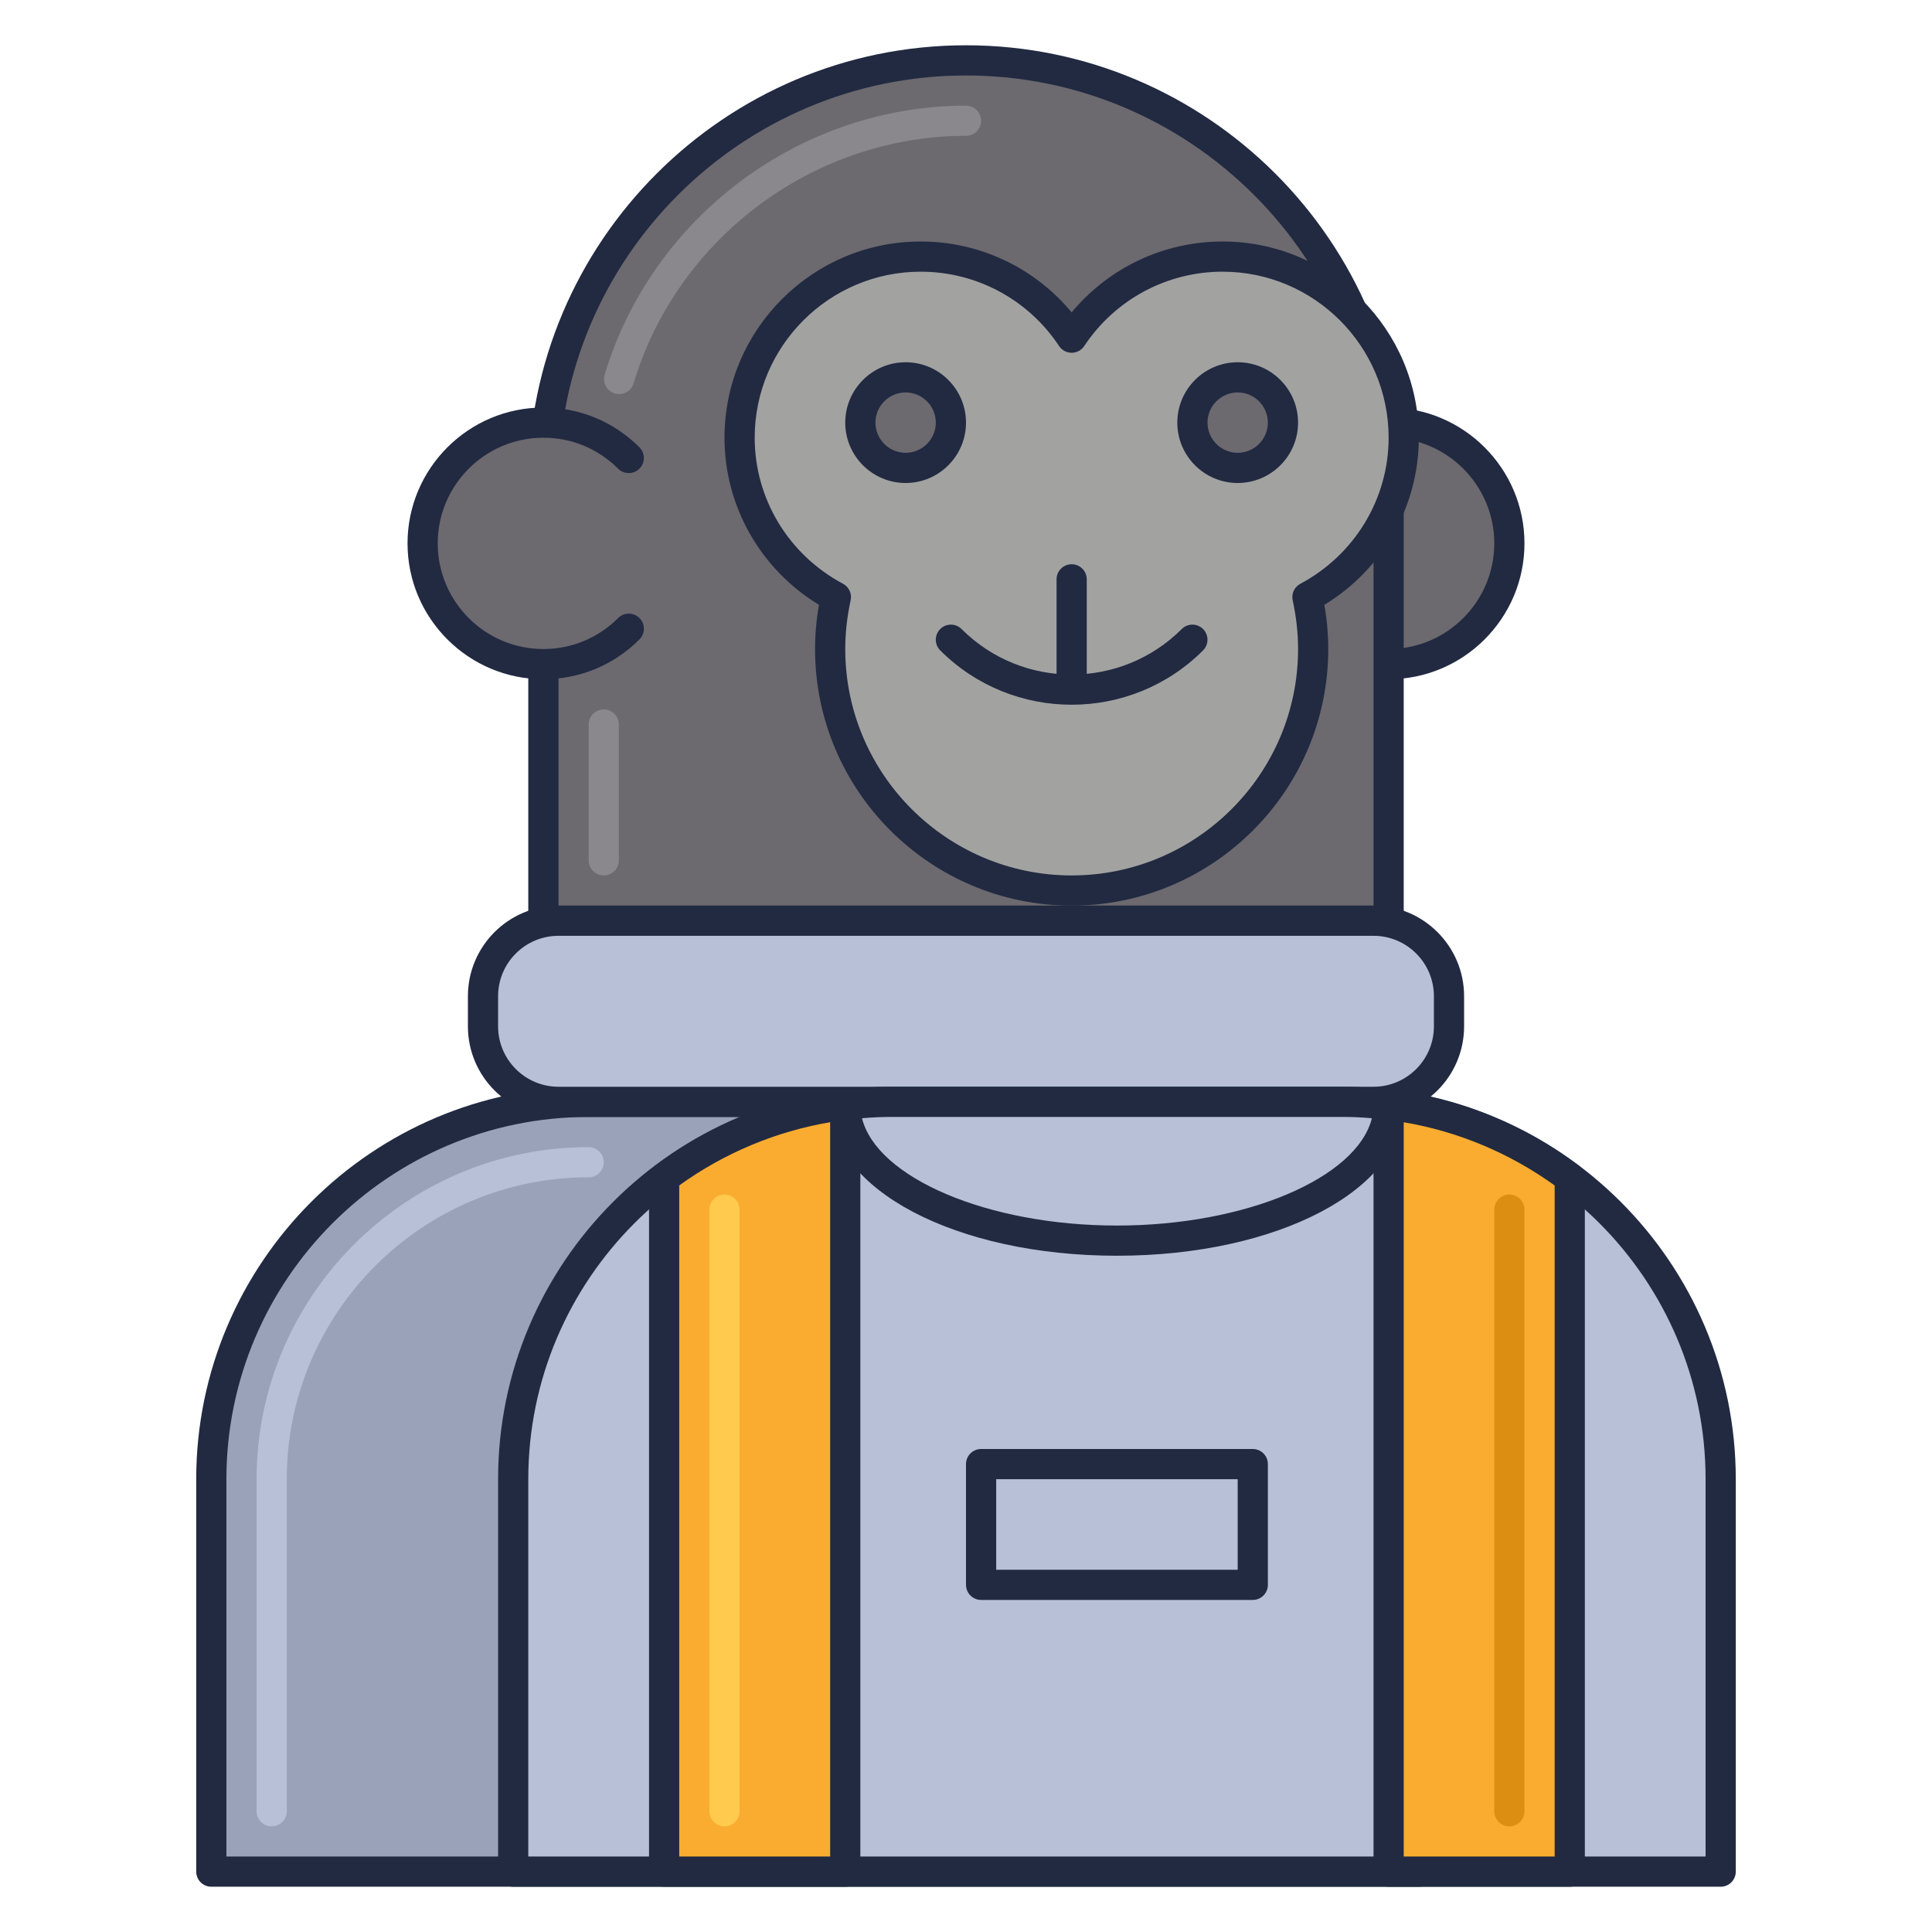 <?xml version="1.0" encoding="utf-8"?>
<!-- Generator: Adobe Illustrator 21.1.0, SVG Export Plug-In . SVG Version: 6.00 Build 0)  -->
<svg version="1.1" id="Layer_1" xmlns="http://www.w3.org/2000/svg" xmlns:xlink="http://www.w3.org/1999/xlink" x="0px" y="0px"
	 viewBox="0 0 64 64" style="enable-background:new 0 0 64 64;" xml:space="preserve">
<style type="text/css">
	.st0{fill:#DB8E11;}
	.st1{fill:#212A41;}
	.st2{fill:#F9AC2F;}
	.st3{fill:#FFCA4D;}
	.st4{fill:#B7C0D7;}
	.st5{fill:#99A2B9;}
	.st6{fill:#B51040;}
	.st7{fill:#D32E5E;}
	.st8{fill:#F14C7C;}
	.st9{fill:#0079A8;}
	.st10{fill:#1E97C6;}
	.st11{fill:#BED38E;}
	.st12{fill:#A0B570;}
	.st13{fill:#DCF1AC;}
	.st14{fill:#D5DEF5;}
	.st15{fill:#4E4B51;}
	.st16{fill:#6C696F;}
	.st17{fill:#848483;}
	.st18{fill:#A2A2A1;}
	.st19{fill:#7B849B;}
	.st20{fill:#8A878D;}
	.st21{fill:#C0C0BF;}
	.st22{fill:#005B8A;}
	.st23{fill:#970022;}
	.st24{fill:#1A237E;}
	.st25{fill:#BD7000;}
	.st26{fill:#003D6C;}
	.st27{fill:#666665;}
	.st28{fill:#195190;}
</style>
<g id="Monkey_In_Space">
	<g>
		<circle class="st16" cx="46" cy="18" r="4"/>
		<path class="st1" d="M46,22.5c-2.481,0-4.5-2.019-4.5-4.5s2.019-4.5,4.5-4.5s4.5,2.019,4.5,4.5S48.481,22.5,46,22.5z M46,14.5
			c-1.93,0-3.5,1.57-3.5,3.5s1.57,3.5,3.5,3.5s3.5-1.57,3.5-3.5S47.93,14.5,46,14.5z"/>
	</g>
	<g>
		<path class="st16" d="M46,30.5H18V16c0-7.732,6.268-14,14-14h0c7.732,0,14,6.268,14,14V30.5z"/>
		<path class="st1" d="M46,31H18c-0.276,0-0.5-0.224-0.5-0.5V16c0-7.995,6.505-14.5,14.5-14.5S46.5,8.005,46.5,16v14.5
			C46.5,30.776,46.276,31,46,31z M18.5,30h27V16c0-7.444-6.056-13.5-13.5-13.5S18.5,8.556,18.5,16V30z"/>
	</g>
	<g>
		<path class="st20" d="M20.51,13.055c-0.047,0-0.096-0.007-0.144-0.021c-0.264-0.08-0.414-0.358-0.335-0.623
			C21.607,7.165,26.529,3.5,32,3.5c0.276,0,0.5,0.224,0.5,0.5S32.276,4.5,32,4.5c-5.034,0-9.562,3.372-11.011,8.199
			C20.924,12.916,20.725,13.055,20.51,13.055z"/>
	</g>
	<g>
		<path class="st5" d="M34.5,36.5h-15C12.596,36.5,7,42.096,7,49v13h40V49C47,42.096,41.404,36.5,34.5,36.5z"/>
		<path class="st1" d="M47,62.5H7c-0.276,0-0.5-0.224-0.5-0.5V49c0-7.168,5.832-13,13-13h15c7.168,0,13,5.832,13,13v13
			C47.5,62.276,47.276,62.5,47,62.5z M7.5,61.5h39V49c0-6.617-5.383-12-12-12h-15c-6.617,0-12,5.383-12,12V61.5z"/>
	</g>
	<g>
		<path class="st4" d="M44.5,36.5h-15C22.596,36.5,17,42.096,17,49v13h40V49C57,42.096,51.404,36.5,44.5,36.5z"/>
		<path class="st1" d="M57,62.5H17c-0.276,0-0.5-0.224-0.5-0.5V49c0-7.168,5.832-13,13-13h15c7.168,0,13,5.832,13,13v13
			C57.5,62.276,57.276,62.5,57,62.5z M17.5,61.5h39V49c0-6.617-5.383-12-12-12h-15c-6.617,0-12,5.383-12,12V61.5z"/>
	</g>
	<g>
		<path class="st4" d="M9,60.5c-0.276,0-0.5-0.224-0.5-0.5V49c0-6.065,4.935-11,11-11c0.276,0,0.5,0.224,0.5,0.5S19.776,39,19.5,39
			c-5.514,0-10,4.486-10,10v11C9.5,60.276,9.276,60.5,9,60.5z"/>
	</g>
	<g>
		<path class="st4" d="M45.5,36.5h-27c-1.381,0-2.5-1.119-2.5-2.5v-1c0-1.381,1.119-2.5,2.5-2.5h27c1.381,0,2.5,1.119,2.5,2.5v1
			C48,35.381,46.881,36.5,45.5,36.5z"/>
		<path class="st1" d="M45.5,37h-27c-1.654,0-3-1.346-3-3v-1c0-1.654,1.346-3,3-3h27c1.654,0,3,1.346,3,3v1
			C48.5,35.654,47.154,37,45.5,37z M18.5,31c-1.103,0-2,0.897-2,2v1c0,1.103,0.897,2,2,2h27c1.103,0,2-0.897,2-2v-1
			c0-1.103-0.897-2-2-2H18.5z"/>
	</g>
	<g>
		<path class="st2" d="M22,39.017V62h6V36.598C25.763,36.866,23.713,37.728,22,39.017z"/>
		<path class="st1" d="M28,62.5h-6c-0.276,0-0.5-0.224-0.5-0.5V39.017c0-0.157,0.074-0.305,0.199-0.399
			c1.828-1.376,3.986-2.246,6.241-2.516c0.146-0.018,0.284,0.028,0.392,0.123c0.107,0.095,0.168,0.231,0.168,0.374V62
			C28.5,62.276,28.276,62.5,28,62.5z M22.5,61.5h5V37.175c-1.796,0.303-3.51,1.021-5,2.094V61.5z"/>
	</g>
	<g>
		<path class="st3" d="M24,60.5c-0.276,0-0.5-0.224-0.5-0.5V40.07c0-0.276,0.224-0.5,0.5-0.5s0.5,0.224,0.5,0.5V60
			C24.5,60.276,24.276,60.5,24,60.5z"/>
	</g>
	<g>
		<path class="st2" d="M46,36.598V62h6V39.017C50.287,37.728,48.237,36.866,46,36.598z"/>
		<path class="st1" d="M52,62.5h-6c-0.276,0-0.5-0.224-0.5-0.5V36.598c0-0.143,0.061-0.279,0.168-0.374
			c0.107-0.094,0.249-0.14,0.392-0.123c2.255,0.271,4.413,1.14,6.241,2.516c0.125,0.094,0.199,0.242,0.199,0.399V62
			C52.5,62.276,52.276,62.5,52,62.5z M46.5,61.5h5V39.27c-1.49-1.074-3.204-1.791-5-2.094V61.5z"/>
	</g>
	<g>
		<path class="st1" d="M41.5,53h-9c-0.276,0-0.5-0.224-0.5-0.5v-4c0-0.276,0.224-0.5,0.5-0.5h9c0.276,0,0.5,0.224,0.5,0.5v4
			C42,52.776,41.776,53,41.5,53z M33,52h8v-3h-8V52z"/>
	</g>
	<g>
		<path class="st16" d="M20.829,20.828C20.105,21.552,19.105,22,18,22c-2.209,0-4-1.791-4-4s1.791-4,4-4
			c1.104,0,2.104,0.448,2.828,1.171"/>
		<path class="st1" d="M18,22.5c-2.481,0-4.5-2.019-4.5-4.5s2.019-4.5,4.5-4.5c1.203,0,2.333,0.468,3.182,1.318
			c0.195,0.195,0.195,0.512,0,0.707c-0.195,0.195-0.512,0.195-0.707,0C19.814,14.864,18.935,14.5,18,14.5c-1.93,0-3.5,1.57-3.5,3.5
			s1.57,3.5,3.5,3.5c0.935,0,1.814-0.364,2.476-1.026c0.195-0.195,0.512-0.195,0.707,0s0.195,0.512,0,0.707
			C20.332,22.032,19.202,22.5,18,22.5z"/>
	</g>
	<g>
		<path class="st18" d="M46.5,14.5c0-3.314-2.686-6-6-6c-2.088,0-3.925,1.068-5,2.686c-1.075-1.618-2.912-2.686-5-2.686
			c-3.314,0-6,2.686-6,6c0,2.294,1.298,4.271,3.19,5.28c-0.122,0.555-0.19,1.129-0.19,1.72c0,4.418,3.582,8,8,8s8-3.582,8-8
			c0-0.591-0.069-1.165-0.19-1.72C45.202,18.771,46.5,16.794,46.5,14.5z"/>
		<path class="st1" d="M35.5,30c-4.687,0-8.5-3.813-8.5-8.5c0-0.482,0.044-0.973,0.13-1.464C25.19,18.857,24,16.769,24,14.5
			c0-3.584,2.916-6.5,6.5-6.5c1.948,0,3.771,0.867,5,2.349C36.729,8.867,38.552,8,40.5,8c3.584,0,6.5,2.916,6.5,6.5
			c0,2.269-1.19,4.357-3.13,5.536C43.956,20.526,44,21.017,44,21.5C44,26.187,40.187,30,35.5,30z M30.5,9
			c-3.033,0-5.5,2.467-5.5,5.5c0,2.022,1.121,3.876,2.926,4.838c0.198,0.105,0.301,0.33,0.253,0.548C28.06,20.428,28,20.971,28,21.5
			c0,4.136,3.364,7.5,7.5,7.5s7.5-3.364,7.5-7.5c0-0.53-0.06-1.073-0.178-1.613c-0.048-0.219,0.055-0.443,0.253-0.548
			C44.878,18.376,46,16.522,46,14.5c0-3.033-2.467-5.5-5.5-5.5c-1.846,0-3.56,0.92-4.583,2.462c-0.093,0.14-0.249,0.224-0.417,0.224
			l0,0c-0.167,0-0.324-0.084-0.417-0.224C34.06,9.92,32.346,9,30.5,9z"/>
	</g>
	<g>
		<circle class="st16" cx="30" cy="14" r="1.5"/>
		<path class="st1" d="M30,16c-1.103,0-2-0.897-2-2s0.897-2,2-2s2,0.897,2,2S31.103,16,30,16z M30,13c-0.551,0-1,0.449-1,1
			s0.449,1,1,1s1-0.449,1-1S30.551,13,30,13z"/>
	</g>
	<g>
		<circle class="st16" cx="41" cy="14" r="1.5"/>
		<path class="st1" d="M41,16c-1.103,0-2-0.897-2-2s0.897-2,2-2s2,0.897,2,2S42.103,16,41,16z M41,13c-0.551,0-1,0.449-1,1
			s0.449,1,1,1s1-0.449,1-1S41.551,13,41,13z"/>
	</g>
	<g>
		<path class="st1" d="M35.5,23.191c-0.276,0-0.5-0.224-0.5-0.5v-3.5c0-0.276,0.224-0.5,0.5-0.5s0.5,0.224,0.5,0.5v3.5
			C36,22.968,35.776,23.191,35.5,23.191z"/>
	</g>
	<g>
		<path class="st1" d="M35.5,23.345c-1.577,0-3.153-0.6-4.354-1.8c-0.195-0.195-0.195-0.512,0-0.707s0.512-0.195,0.707,0
			c2.011,2.011,5.282,2.01,7.293,0c0.195-0.195,0.512-0.195,0.707,0s0.195,0.512,0,0.707C38.653,22.745,37.076,23.345,35.5,23.345z"
			/>
	</g>
	<g>
		<path class="st0" d="M50,60.5c-0.276,0-0.5-0.224-0.5-0.5V40.07c0-0.276,0.224-0.5,0.5-0.5s0.5,0.224,0.5,0.5V60
			C50.5,60.276,50.276,60.5,50,60.5z"/>
	</g>
	<g>
		<path class="st4" d="M46,36.598c-0.493-0.059-0.991-0.098-1.5-0.098h-15c-0.509,0-1.007,0.039-1.5,0.098c0,2.485,4.029,4.5,9,4.5
			S46,39.084,46,36.598z"/>
		<path class="st1" d="M37,41.598c-5.327,0-9.5-2.196-9.5-5c0-0.253,0.189-0.466,0.44-0.497C28.511,36.033,29.021,36,29.5,36h15
			c0.479,0,0.989,0.033,1.56,0.102c0.251,0.03,0.44,0.244,0.44,0.497C46.5,39.402,42.327,41.598,37,41.598z M28.555,37.043
			c0.488,1.968,4.157,3.555,8.445,3.555s7.958-1.587,8.445-3.555C45.109,37.014,44.797,37,44.5,37h-15
			C29.203,37,28.891,37.014,28.555,37.043z"/>
	</g>
	<g>
		<path class="st20" d="M20,29c-0.276,0-0.5-0.224-0.5-0.5V24c0-0.276,0.224-0.5,0.5-0.5s0.5,0.224,0.5,0.5v4.5
			C20.5,28.776,20.276,29,20,29z"/>
	</g>
</g>
</svg>
